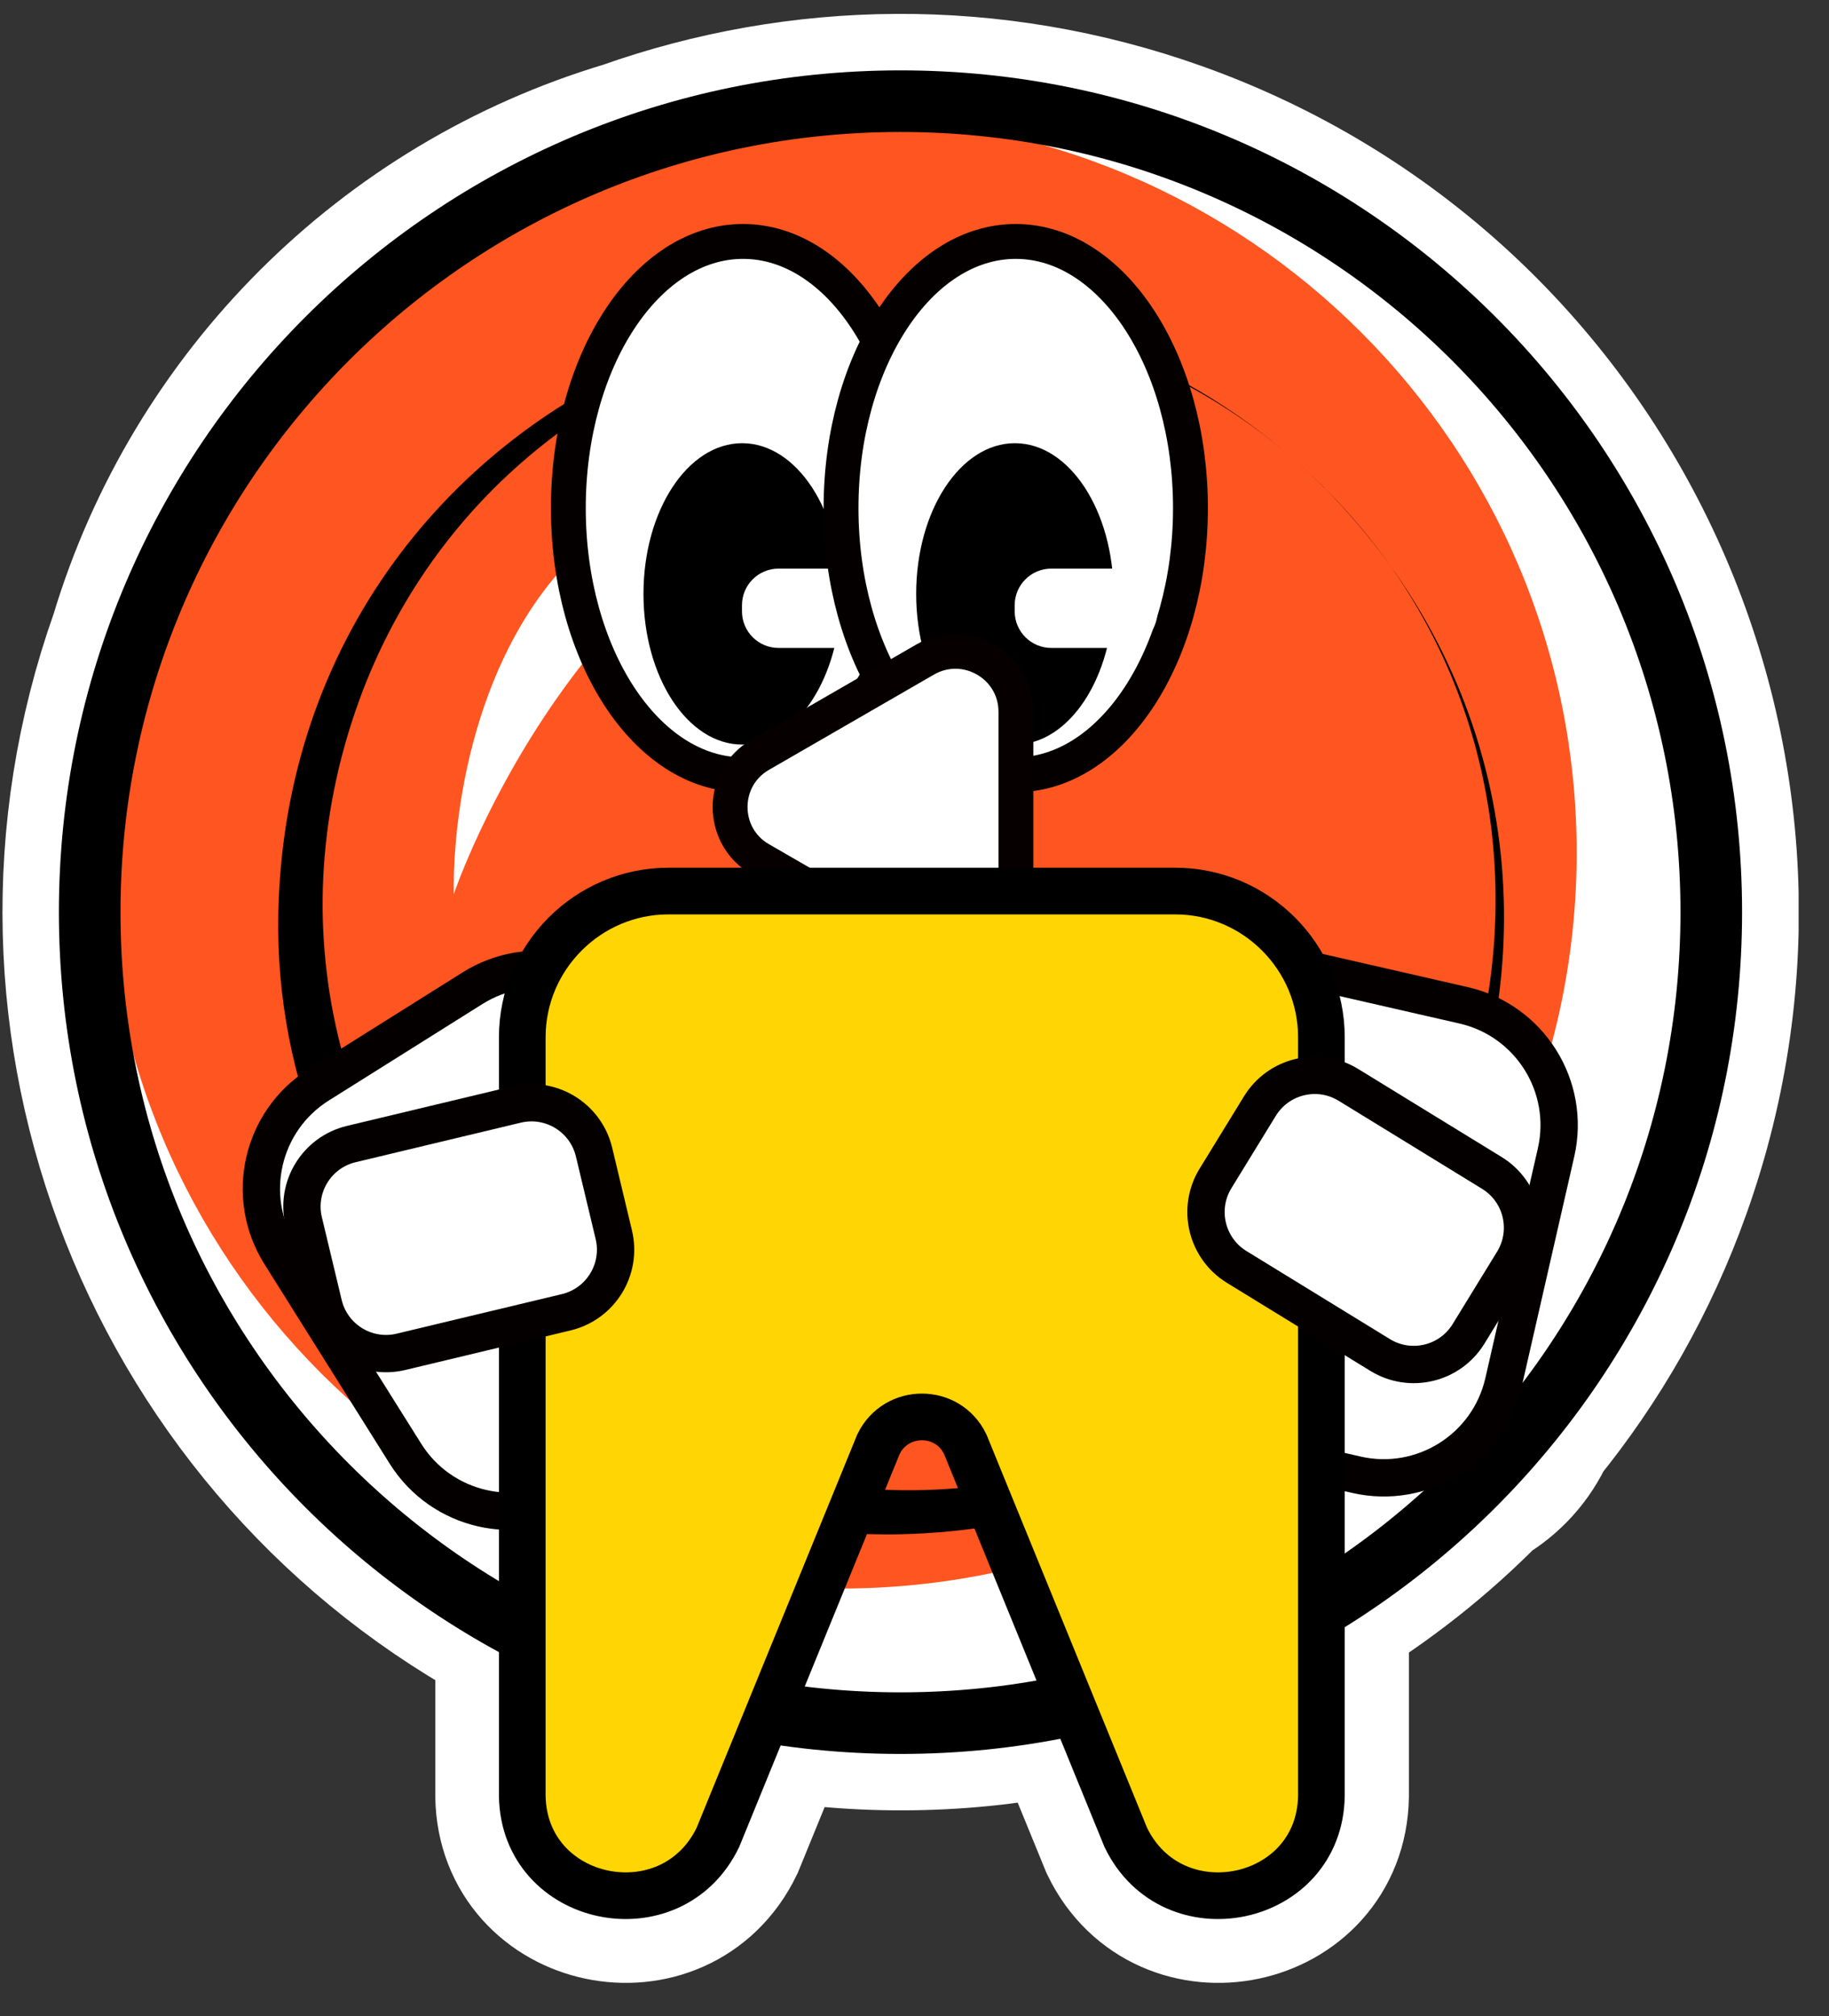 <svg width="49" height="54" viewBox="0 0 49 54" fill="none" xmlns="http://www.w3.org/2000/svg">
<rect x="0" y="0" width="49" height="54" fill="#333333" stroke="none"/>
<g clip-path="url(#clip0_1258_4732)">
<path d="M31.43 3.976C26.535 2.229 21.424 2.346 16.879 3.957C10.549 5.849 5.556 10.838 3.659 17.163C0.001 27.464 4.589 38.694 13.997 43.641V48.041C13.997 48.041 13.997 48.083 13.997 48.107C14.043 50.989 17.986 51.806 19.238 49.214L20.607 45.864C23.349 46.317 26.096 46.233 28.716 45.663L30.169 49.214C31.421 51.806 35.364 50.989 35.41 48.107C35.41 48.083 35.41 48.065 35.41 48.041V42.991C36.929 42.071 38.335 40.964 39.591 39.689C40.189 39.343 40.68 38.815 40.969 38.157C42.492 36.288 43.73 34.135 44.585 31.738C48.621 20.438 42.73 8.012 31.43 3.976Z" fill="white" stroke="white" stroke-width="4.671" stroke-miterlimit="10"/>
<path d="M24.125 46.154C36.121 46.154 45.846 36.428 45.846 24.432C45.846 12.435 36.121 2.71 24.125 2.71C12.128 2.71 2.403 12.435 2.403 24.432C2.403 36.428 12.128 46.154 24.125 46.154Z" fill="white"/>
<path d="M22.532 42.548C33.416 42.548 42.24 33.724 42.24 22.839C42.24 11.955 33.416 3.131 22.532 3.131C11.647 3.131 2.823 11.955 2.823 22.839C2.823 33.724 11.647 42.548 22.532 42.548Z" fill="#FF5520"/>
<path d="M24.125 46.154C36.121 46.154 45.846 36.428 45.846 24.432C45.846 12.435 36.121 2.71 24.125 2.71C12.128 2.71 2.403 12.435 2.403 24.432C2.403 36.428 12.128 46.154 24.125 46.154Z" stroke="black" stroke-width="1.65" stroke-miterlimit="10"/>
<path d="M35.485 13.072C45.664 23.363 38.648 40.768 24.125 41.095C14.997 41.301 7.247 33.556 7.457 24.428C7.784 9.905 25.194 2.888 35.485 13.067V13.072ZM35.485 13.072C27.502 5.065 13.801 7.971 9.732 18.467C4.836 31.239 17.318 43.721 30.09 38.83C40.577 34.784 43.492 21.027 35.485 13.072Z" fill="black"/>
<path d="M24.797 12.039C24.797 12.039 19.388 10.89 15.707 14.589C12.885 17.089 12.124 21.4 12.156 23.951C12.156 23.951 15.739 13.319 24.797 12.039Z" fill="white"/>
<path d="M19.906 20.752C22.491 20.752 24.587 17.554 24.587 13.609C24.587 9.665 22.491 6.467 19.906 6.467C17.321 6.467 15.226 9.665 15.226 13.609C15.226 17.554 17.321 20.752 19.906 20.752Z" fill="white" stroke="#040000" stroke-width="0.934" stroke-miterlimit="10"/>
<path d="M19.883 19.943C21.343 19.943 22.527 18.136 22.527 15.907C22.527 13.678 21.343 11.871 19.883 11.871C18.423 11.871 17.239 13.678 17.239 15.907C17.239 18.136 18.423 19.943 19.883 19.943Z" fill="black"/>
<path d="M20.859 17.355H22.723C23.265 17.355 23.704 16.916 23.704 16.375V16.211C23.704 15.669 23.265 15.23 22.723 15.23H20.859C20.317 15.23 19.878 15.669 19.878 16.211V16.375C19.878 16.916 20.317 17.355 20.859 17.355Z" fill="white"/>
<path d="M27.212 20.752C29.797 20.752 31.893 17.554 31.893 13.609C31.893 9.665 29.797 6.467 27.212 6.467C24.627 6.467 22.532 9.665 22.532 13.609C22.532 17.554 24.627 20.752 27.212 20.752Z" fill="white" stroke="#040000" stroke-width="0.934" stroke-miterlimit="10"/>
<path d="M27.189 19.943C28.649 19.943 29.833 18.136 29.833 15.907C29.833 13.678 28.649 11.871 27.189 11.871C25.729 11.871 24.545 13.678 24.545 15.907C24.545 18.136 25.729 19.943 27.189 19.943Z" fill="black"/>
<path d="M28.165 17.355H30.029C30.571 17.355 31.01 16.916 31.01 16.375V16.211C31.01 15.669 30.571 15.23 30.029 15.23H28.165C27.624 15.23 27.184 15.669 27.184 16.211V16.375C27.184 16.916 27.624 17.355 28.165 17.355Z" fill="white"/>
<path d="M20.369 20.215L24.788 17.664C25.867 17.043 27.217 17.818 27.217 19.066V24.167C27.217 25.414 25.867 26.189 24.788 25.568L20.369 23.017C19.29 22.396 19.29 20.836 20.369 20.215Z" fill="white" stroke="#060001" stroke-width="0.934" stroke-miterlimit="10"/>
<path d="M12.659 26.469L8.545 29.052C7.004 30.019 6.54 32.051 7.507 33.592L10.862 38.937C11.829 40.477 13.862 40.942 15.402 39.975L19.517 37.392C21.058 36.425 21.522 34.392 20.555 32.852L17.2 27.507C16.233 25.966 14.2 25.502 12.659 26.469Z" fill="white" stroke="#040000" stroke-width="1" stroke-miterlimit="10"/>
<path d="M31.6 38.417L36.336 39.5C38.109 39.906 39.875 38.797 40.281 37.024L41.687 30.872C42.093 29.099 40.984 27.333 39.211 26.927L34.475 25.844C32.702 25.439 30.936 26.547 30.53 28.32L29.124 34.473C28.718 36.246 29.827 38.012 31.6 38.417Z" fill="white" stroke="#040000" stroke-width="1" stroke-miterlimit="10"/>
<path d="M30.16 49.214L25.858 38.68C25.39 37.709 24.008 37.709 23.536 38.68L19.233 49.214C17.982 51.807 14.039 50.989 13.992 48.107C13.992 48.084 13.992 48.065 13.992 48.041V27.782C13.992 25.628 15.753 23.867 17.907 23.867H31.486C33.64 23.867 35.401 25.628 35.401 27.782V48.041C35.401 48.041 35.401 48.084 35.401 48.107C35.354 50.989 31.412 51.807 30.16 49.214Z" fill="#FFD503" stroke="black" stroke-width="1.25" stroke-miterlimit="10"/>
<path d="M13.837 29.584L9.412 30.643C8.486 30.864 7.915 31.794 8.137 32.72L8.667 34.933C8.888 35.859 9.818 36.43 10.744 36.208L15.169 35.149C16.095 34.927 16.666 33.997 16.444 33.071L15.915 30.859C15.693 29.933 14.763 29.362 13.837 29.584Z" fill="white" stroke="#040000" stroke-width="1" stroke-miterlimit="10"/>
<path d="M33.132 33.935L36.974 36.293C37.785 36.791 38.847 36.537 39.344 35.725L40.535 33.786C41.032 32.975 40.779 31.914 39.967 31.416L36.125 29.058C35.314 28.56 34.252 28.814 33.754 29.625L32.564 31.564C32.066 32.375 32.321 33.437 33.132 33.935Z" fill="white" stroke="#040000" stroke-width="1" stroke-miterlimit="10"/>
</g>
<defs>
<clipPath id="clip0_1258_4732">
<rect width="48.124" height="52.74" fill="white" transform="translate(0.062 0.37)"/>
</clipPath>
</defs>
</svg>
